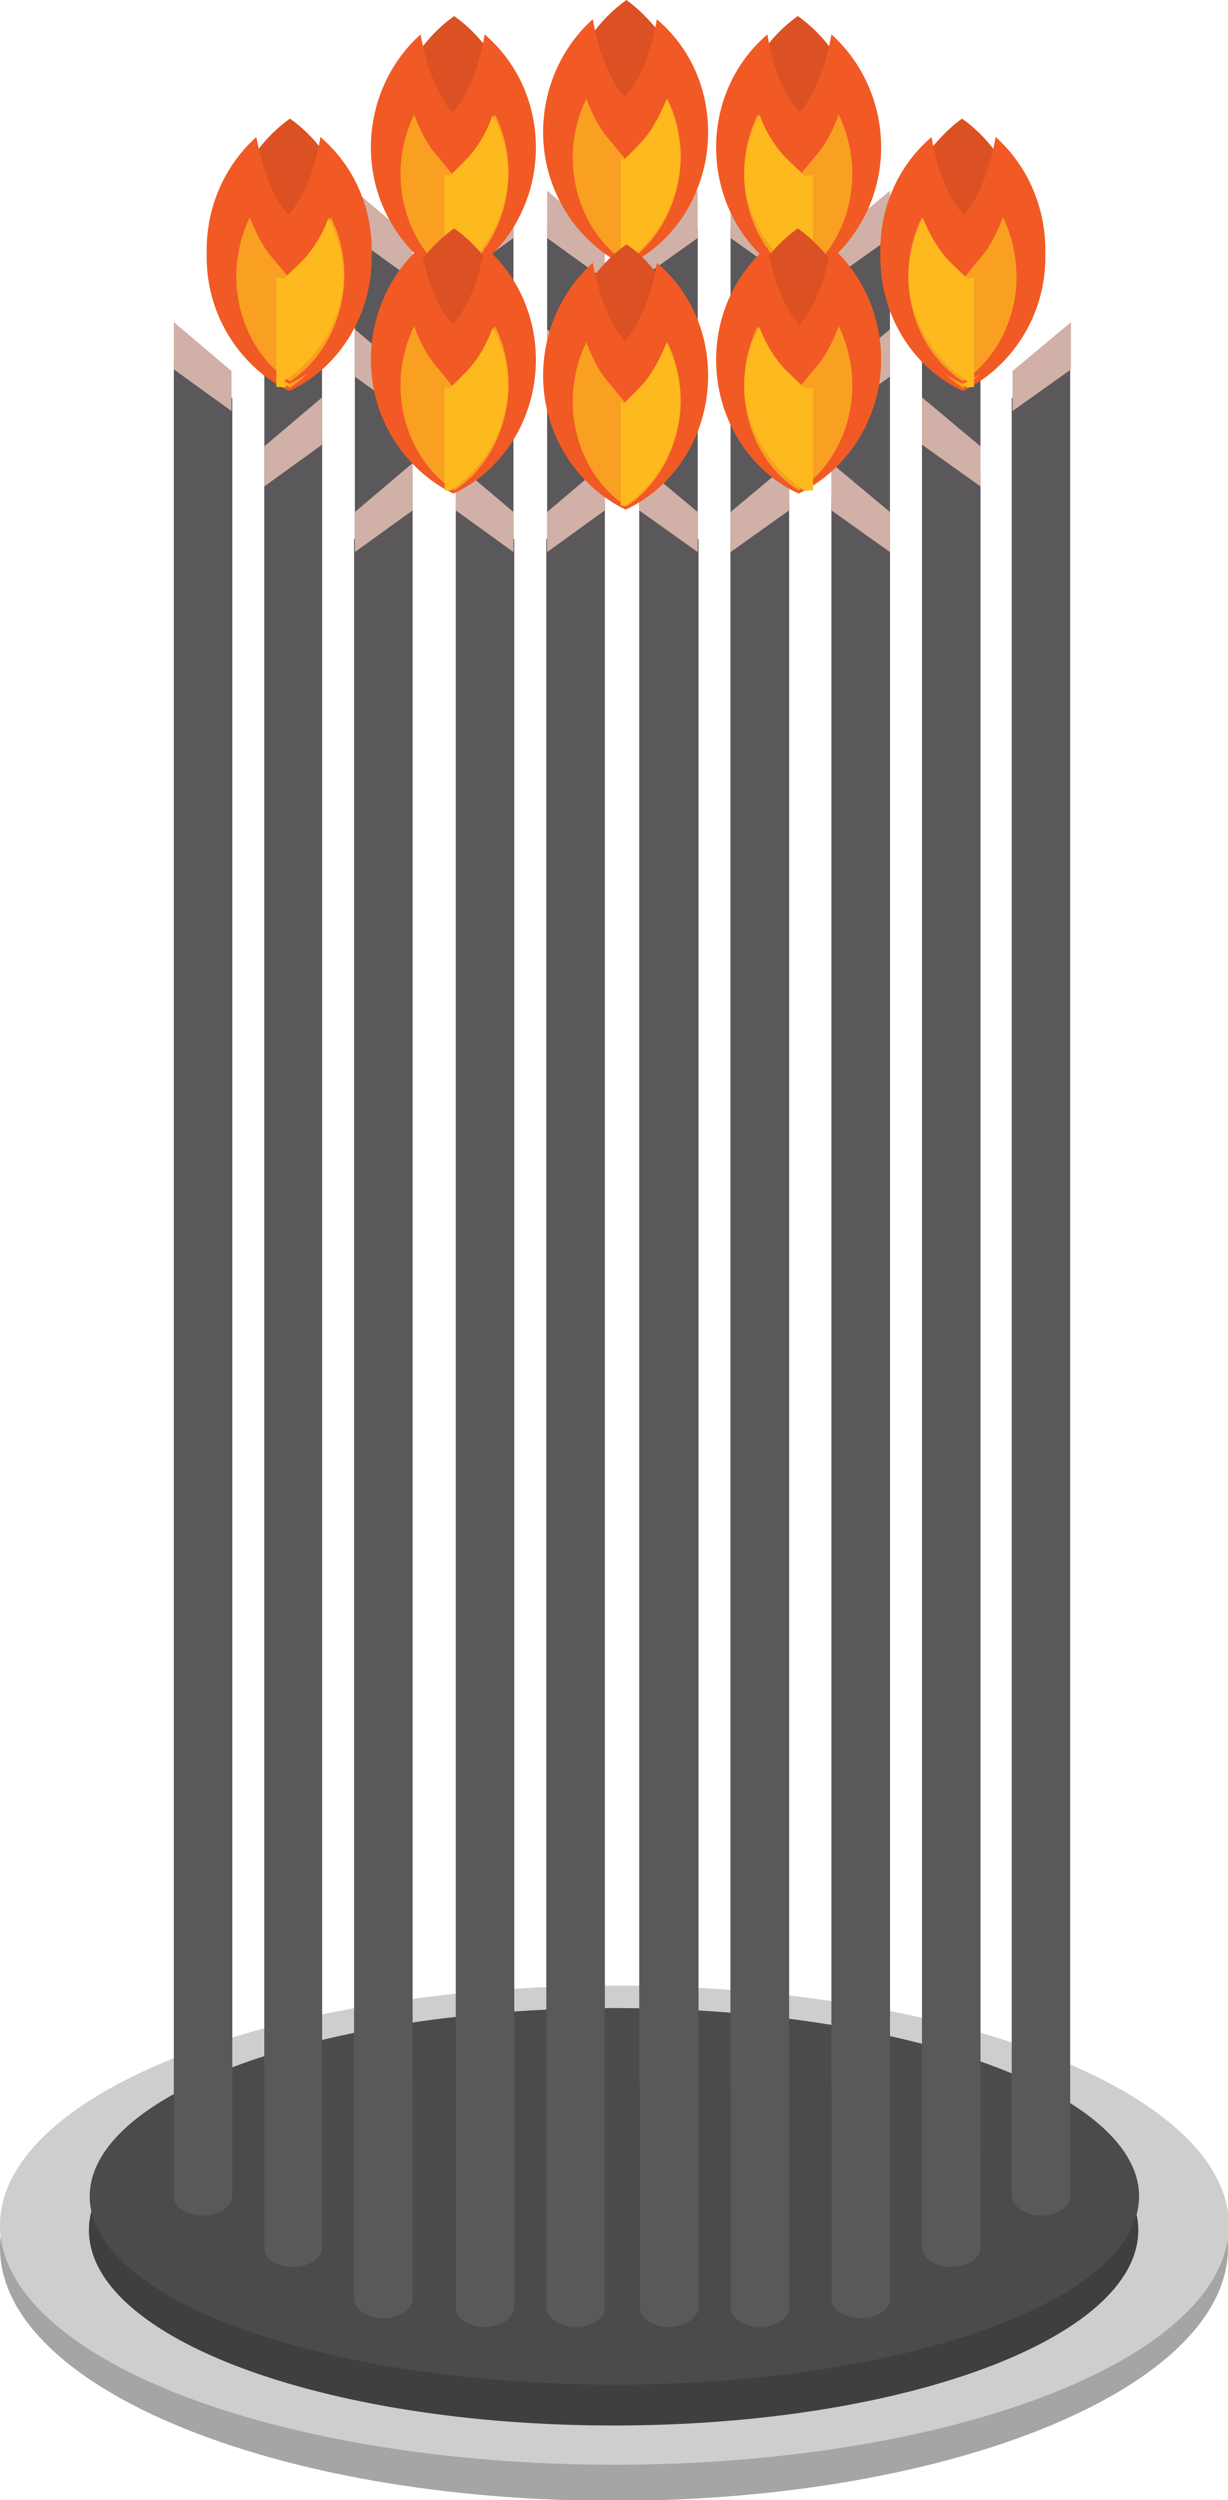 <?xml version="1.0" encoding="utf-8"?>
<!-- Generator: Adobe Illustrator 18.0.0, SVG Export Plug-In . SVG Version: 6.00 Build 0)  -->
<!DOCTYPE svg PUBLIC "-//W3C//DTD SVG 1.1//EN" "http://www.w3.org/Graphics/SVG/1.1/DTD/svg11.dtd">
<svg version="1.1" id="Layer_1" xmlns="http://www.w3.org/2000/svg" xmlns:xlink="http://www.w3.org/1999/xlink" x="0px" y="0px"
	 viewBox="0 0 153.3 312" enable-background="new 0 0 153.3 312" xml:space="preserve">
<g>
	<g>
		<g>
			<g>
				<g>
					<path fill="#A4A6A6" d="M153.3,280.5c0,17.4-34.3,31.6-76.7,31.6S0,297.9,0,280.5s34.3-26.2,76.7-26.2S153.3,263,153.3,280.5z"
						/>
				</g>
				<ellipse fill="#CDCECD" cx="76.7" cy="277.7" rx="76.7" ry="29.9"/>
			</g>
		</g>
		<g>
			<path fill="#403F40" d="M142.1,278.3c0,13.5-29.3,24.4-65.5,24.4s-65.5-10.9-65.5-24.4c0-13.5,29.3-20.2,65.5-20.2
				S142.1,264.8,142.1,278.3z"/>
			<ellipse fill="#4C4A4C" cx="76.7" cy="274.1" rx="65.5" ry="23.5"/>
		</g>
	</g>
	<g>
		<g>
			<g>
				<path fill="#5A585A" d="M25.3,276.5L25.3,276.5c-2,0-3.6-1.1-3.6-2.4V45l7.3,4.7v224.4C28.9,275.4,27.3,276.5,25.3,276.5z"/>
				<polygon fill="#D1B0A7" points="28.9,51.3 21.7,46.1 21.7,40.2 28.9,46.3 				"/>
			</g>
			<g>
				<g>
					<polygon fill="#5A585A" points="40.2,268.3 33,268.3 33,36.8 40.2,41.5 					"/>
					<polygon fill="#D1B0A7" points="40.2,43.1 33,37.9 33,32 40.2,38.1 					"/>
				</g>
				<g>
					<path fill="#5A585A" d="M36.6,282.9L36.6,282.9c2,0,3.6-1.1,3.6-2.4V54.3L33,59.1v221.5C33,281.9,34.6,282.9,36.6,282.9z"/>
					<polygon fill="#D1B0A7" points="33,60.7 40.2,55.5 40.2,49.6 33,55.7 					"/>
				</g>
			</g>
			<g>
				<g>
					<polygon fill="#5A585A" points="51.5,260 44.3,260 44.3,28.5 51.5,33.3 					"/>
					<polygon fill="#D1B0A7" points="51.5,34.9 44.3,29.7 44.3,23.8 51.5,29.9 					"/>
				</g>
				<g>
					<path fill="#5A585A" d="M47.9,289.3L47.9,289.3c2,0,3.6-1.1,3.6-2.4V62.6l-7.3,4.7v219.7C44.3,288.3,45.9,289.3,47.9,289.3z"/>
					<polygon fill="#D1B0A7" points="44.3,68.9 51.5,63.7 51.5,57.8 44.3,63.9 					"/>
				</g>
				<g>
					<polygon fill="#D1B0A7" points="51.5,52.2 44.3,47 44.3,41.1 51.5,47.2 					"/>
				</g>
			</g>
			<g>
				<g>
					<polygon fill="#5A585A" points="56.9,260 64.1,260 64.1,28.5 56.9,33.3 					"/>
					<polygon fill="#D1B0A7" points="56.9,34.9 64.1,29.7 64.1,23.8 56.9,29.9 					"/>
				</g>
				<g>
					<path fill="#5A585A" d="M60.5,290.4L60.5,290.4c-2,0-3.6-1.1-3.6-2.4V62.6l7.3,4.7V288C64.1,289.3,62.5,290.4,60.5,290.4z"/>
					<polygon fill="#D1B0A7" points="64.1,68.9 56.9,63.7 56.9,57.8 64.1,63.9 					"/>
				</g>
				<polygon fill="#D1B0A7" points="56.9,52.2 64.1,47 64.1,41.1 56.9,47.2 				"/>
			</g>
			<g>
				<g>
					<polygon fill="#5A585A" points="75.5,260 68.3,260 68.3,28.5 75.5,33.3 					"/>
					<polygon fill="#D1B0A7" points="75.5,34.9 68.3,29.7 68.3,23.8 75.5,29.9 					"/>
				</g>
				<g>
					<path fill="#5A585A" d="M71.9,290.4L71.9,290.4c2,0,3.6-1.1,3.6-2.4V62.6l-7.3,4.7V288C68.3,289.3,69.9,290.4,71.9,290.4z"/>
					<polygon fill="#D1B0A7" points="68.3,68.9 75.5,63.7 75.5,57.8 68.3,63.9 					"/>
				</g>
				<polygon fill="#D1B0A7" points="75.5,52.2 68.3,47 68.3,41.1 75.5,47.2 				"/>
			</g>
		</g>
		<g>
			<g>
				<path fill="#5A585A" d="M130,276.5L130,276.5c2,0,3.6-1.1,3.6-2.4V45l-7.3,4.7v224.4C126.4,275.4,128,276.5,130,276.5z"/>
				<polygon fill="#D1B0A7" points="126.4,51.3 133.7,46.1 133.7,40.2 126.4,46.3 				"/>
			</g>
			<g>
				<g>
					<polygon fill="#5A585A" points="115.1,268.3 122.4,268.3 122.4,36.8 115.1,41.5 					"/>
					<polygon fill="#D1B0A7" points="115.1,43.1 122.4,37.9 122.4,32 115.1,38.1 					"/>
				</g>
				<g>
					<path fill="#5A585A" d="M118.7,282.9L118.7,282.9c-2,0-3.6-1.1-3.6-2.4V54.3l7.3,4.7v221.5
						C122.4,281.9,120.7,282.9,118.7,282.9z"/>
					<polygon fill="#D1B0A7" points="122.4,60.7 115.1,55.5 115.1,49.6 122.4,55.7 					"/>
				</g>
			</g>
			<g>
				<g>
					<polygon fill="#5A585A" points="103.8,260 111.1,260 111.1,28.5 103.8,33.3 					"/>
					<polygon fill="#D1B0A7" points="103.8,34.9 111.1,29.7 111.1,23.8 103.8,29.9 					"/>
				</g>
				<g>
					<path fill="#5A585A" d="M107.4,289.3L107.4,289.3c-2,0-3.6-1.1-3.6-2.4V62.6l7.3,4.7v219.7
						C111.1,288.3,109.4,289.3,107.4,289.3z"/>
					<polygon fill="#D1B0A7" points="111.1,68.9 103.8,63.7 103.8,57.8 111.1,63.9 					"/>
				</g>
				<g>
					<polygon fill="#D1B0A7" points="103.8,52.2 111.1,47 111.1,41.1 103.8,47.2 					"/>
				</g>
			</g>
			<g>
				<g>
					<polygon fill="#5A585A" points="98.5,260 91.2,260 91.2,28.5 98.5,33.3 					"/>
					<polygon fill="#D1B0A7" points="98.5,34.9 91.2,29.7 91.2,23.8 98.5,29.9 					"/>
				</g>
				<g>
					<path fill="#5A585A" d="M94.9,290.4L94.9,290.4c2,0,3.6-1.1,3.6-2.4V62.6l-7.3,4.7V288C91.2,289.3,92.9,290.4,94.9,290.4z"/>
					<polygon fill="#D1B0A7" points="91.2,68.9 98.5,63.7 98.5,57.8 91.2,63.9 					"/>
				</g>
				<polygon fill="#D1B0A7" points="98.5,52.2 91.2,47 91.2,41.1 98.5,47.2 				"/>
			</g>
			<g>
				<g>
					<polygon fill="#5A585A" points="79.8,260 87.1,260 87.1,28.5 79.8,33.3 					"/>
					<polygon fill="#D1B0A7" points="79.8,34.9 87.1,29.7 87.1,23.8 79.8,29.9 					"/>
				</g>
				<g>
					<path fill="#5A585A" d="M83.5,290.4L83.5,290.4c-2,0-3.6-1.1-3.6-2.4V62.6l7.3,4.7V288C87.1,289.3,85.5,290.4,83.5,290.4z"/>
					<polygon fill="#D1B0A7" points="87.1,68.9 79.8,63.7 79.8,57.8 87.1,63.9 					"/>
				</g>
				<polygon fill="#D1B0A7" points="79.8,52.2 87.1,47 87.1,41.1 79.8,47.2 				"/>
			</g>
		</g>
	</g>
</g>
<g>
	<g>
		<g>
			<path fill="#DC5123" d="M40.2,19.6C39.4,26,38,31.1,36.2,34c-1.8-2.8-3.3-8-4-14.4c1.2-1.6,2.6-2.9,4-3.9
				C37.6,16.7,39,18,40.2,19.6z"/>
			<path fill="#F15A24" d="M46.4,32.1c0,7.4-4.2,13.9-10.3,16.7c-6-2.9-10.3-9.3-10.3-16.7c0-5.6,2.4-10.7,6.2-14.1
				c0.8,4.3,2.2,7.8,4,9.7c1.8-1.9,3.3-5.4,4-9.7C44,21.4,46.4,26.4,46.4,32.1z"/>
			<path fill="#F9A022" d="M36.2,48.4c-4.1-2.7-6.7-7.7-6.7-13.1c0-2.6,0.6-5.1,1.7-7.4c0.8,2.2,1.8,4,3,5.3l1.8,2.2l2.3-2.2
				c1.2-1.3,2.2-3.1,3-5.3c1.1,2.2,1.7,4.7,1.7,7.4C42.9,40.8,40.3,45.7,36.2,48.4z"/>
			<path fill="#FDB91E" d="M42.9,35.3c0,5.4-3.4,10.4-7.5,13.1c0,0,1.1-0.1-0.9-0.1V35.4l0.9,0.2l2.4-2.3C39,32,40.2,30.2,41,28
				C42.1,30.2,42.9,32.7,42.9,35.3z"/>
		</g>
		<g>
			<path fill="#DC5123" d="M60.7,5.9c-0.8,6.4-2.2,11.6-4,14.4c-1.8-2.8-3.3-8-4-14.4c1.2-1.6,2.6-2.9,4-3.9
				C58.1,3,59.5,4.3,60.7,5.9z"/>
			<path fill="#F15A24" d="M66.9,18.4c0,7.4-4.2,13.9-10.3,16.7c-6-2.9-10.3-9.3-10.3-16.7c0-5.6,2.4-10.7,6.2-14.1
				c0.8,4.3,2.2,7.8,4,9.7c1.8-1.9,3.3-5.4,4-9.7C64.5,7.7,66.9,12.8,66.9,18.4z"/>
			<path fill="#F9A022" d="M56.7,34.8c-4.1-2.7-6.7-7.7-6.7-13.1c0-2.6,0.6-5.1,1.7-7.4c0.8,2.2,1.8,4,3,5.3l1.8,2.2l2.3-2.2
				c1.2-1.3,2.2-3.1,3-5.3c1.1,2.2,1.7,4.7,1.7,7.4C63.4,27.1,60.8,32.1,56.7,34.8z"/>
			<path fill="#FDB91E" d="M63.4,21.7c0,5.4-3.1,10.4-7.3,13.1c0,0,0.4-0.1-0.6-0.1V21.8l0.6,0.2l2.3-2.3c1.2-1.3,2.3-3.1,3.1-5.3
				C62.7,16.5,63.4,19,63.4,21.7z"/>
		</g>
		<g>
			<path fill="#DC5123" d="M82.2,3.9c-0.8,6.4-2.2,11.6-4,14.4c-1.8-2.8-3.3-8-4-14.4c1.2-1.6,2.6-2.9,4-3.9C79.6,1,81,2.4,82.2,3.9
				z"/>
			<path fill="#F15A24" d="M88.4,16.5c0,7.4-4.2,13.9-10.3,16.7c-6-2.9-10.3-9.3-10.3-16.7c0-5.6,2.4-10.7,6.2-14.1
				c0.8,4.3,2.2,7.8,4,9.7c1.8-1.9,3.3-5.4,4-9.7C86,5.8,88.4,10.8,88.4,16.5z"/>
			<path fill="#F9A022" d="M78.2,32.8c-4.1-2.7-6.7-7.7-6.7-13.1c0-2.6,0.6-5.1,1.7-7.4c0.8,2.2,1.8,4,3,5.3l1.8,2.2l2.3-2.2
				c1.2-1.3,2.2-3.1,3-5.3c1.1,2.2,1.7,4.7,1.7,7.4C84.9,25.1,82.3,30.1,78.2,32.8z"/>
			<path fill="#FDB91E" d="M84.9,19.7c0,5.4-2.9,10.4-7,13.1c0,0,0.6-0.1-0.4-0.1V19.8l0.4,0.2l2.2-2.3c1.2-1.3,2.2-3.1,3.1-5.3
				C84.3,14.6,84.9,17.1,84.9,19.7z"/>
		</g>
		<g>
			<path fill="#DC5123" d="M116.1,19.6c0.8,6.4,2.2,11.6,4,14.4c1.8-2.8,3.3-8,4-14.4c-1.2-1.6-2.6-2.9-4-3.9
				C118.7,16.7,117.4,18,116.1,19.6z"/>
			<path fill="#F15A24" d="M109.9,32.1c0,7.4,4.2,13.9,10.3,16.7c6-2.9,10.3-9.3,10.3-16.7c0-5.6-2.4-10.7-6.2-14.1
				c-0.8,4.3-2.2,7.8-4,9.7c-1.8-1.9-3.3-5.4-4-9.7C112.3,21.4,109.9,26.4,109.9,32.1z"/>
			<path fill="#F9A022" d="M120.2,48.4c4.1-2.7,6.7-7.7,6.7-13.1c0-2.6-0.6-5.1-1.7-7.4c-0.8,2.2-1.8,4-3,5.3l-1.8,2.2l-2.3-2.2
				c-1.2-1.3-2.2-3.1-3-5.3c-1.1,2.2-1.7,4.7-1.7,7.4C113.4,40.8,116,45.7,120.2,48.4z"/>
			<path fill="#FDB91E" d="M113.4,35.3c0,5.4,3.2,10.4,7.4,13.1c0,0-0.2-0.1,0.8-0.1V35.4l-0.8,0.2l-2.4-2.3
				c-1.2-1.3-2.3-3.1-3.2-5.3C114.2,30.2,113.4,32.7,113.4,35.3z"/>
		</g>
		<g>
			<path fill="#DC5123" d="M95.6,5.9c0.8,6.4,2.2,11.6,4,14.4c1.8-2.8,3.3-8,4-14.4c-1.2-1.6-2.6-2.9-4-3.9
				C98.2,3,96.8,4.3,95.6,5.9z"/>
			<path fill="#F15A24" d="M89.4,18.4c0,7.4,4.2,13.9,10.3,16.7c6-2.9,10.3-9.3,10.3-16.7c0-5.6-2.4-10.7-6.2-14.1
				c-0.8,4.3-2.2,7.8-4,9.7c-1.8-1.9-3.3-5.4-4-9.7C91.8,7.7,89.4,12.8,89.4,18.4z"/>
			<path fill="#F9A022" d="M99.7,34.8c4.1-2.7,6.7-7.7,6.7-13.1c0-2.6-0.6-5.1-1.7-7.4c-0.8,2.2-1.8,4-3,5.3l-1.8,2.2l-2.3-2.2
				c-1.2-1.3-2.2-3.1-3-5.3c-1.1,2.2-1.7,4.7-1.7,7.4C92.9,27.1,95.5,32.1,99.7,34.8z"/>
			<path fill="#FDB91E" d="M92.9,21.7c0,5.4,3.5,10.4,7.6,13.1c0,0,0-0.1,1-0.1V21.8l-1,0.2L98,19.6c-1.2-1.3-2.4-3.1-3.2-5.3
				C93.7,16.5,92.9,19,92.9,21.7z"/>
		</g>
	</g>
	<g>
		<path fill="#DC5123" d="M40.2,18.7c-0.8,6.4-2.2,11.6-4,14.4c-1.8-2.8-3.3-8-4-14.4c1.2-1.6,2.6-2.9,4-3.9
			C37.6,15.8,39,17.1,40.2,18.7z"/>
		<path fill="#F15A24" d="M46.4,31.2c0,7.4-4.2,13.9-10.3,16.7c-6-2.9-10.3-9.3-10.3-16.7c0-5.6,2.4-10.7,6.2-14.1
			c0.8,4.3,2.2,7.8,4,9.7c1.8-1.9,3.3-5.4,4-9.7C44,20.5,46.4,25.6,46.4,31.2z"/>
		<path fill="#F9A022" d="M36.2,47.6c-4.1-2.7-6.7-7.7-6.7-13.1c0-2.6,0.6-5.1,1.7-7.4c0.8,2.2,1.8,4,3,5.3l1.8,2.2l2.3-2.2
			c1.2-1.3,2.2-3.1,3-5.3c1.1,2.2,1.7,4.7,1.7,7.4C42.9,39.9,40.3,44.9,36.2,47.6z"/>
		<path fill="#FDB91E" d="M42.9,34.5c0,5.4-3.4,10.4-7.5,13.1c0,0,1.1-0.1-0.9-0.1V34.6l0.9,0.2l2.4-2.3c1.2-1.3,2.4-3.1,3.2-5.3
			C42.1,29.3,42.9,31.9,42.9,34.5z"/>
	</g>
	<g>
		<path fill="#DC5123" d="M60.7,32.4c-0.8,6.4-2.2,11.6-4,14.4c-1.8-2.8-3.3-8-4-14.4c1.2-1.6,2.6-2.9,4-3.9
			C58.1,29.5,59.5,30.8,60.7,32.4z"/>
		<path fill="#F15A24" d="M66.9,44.9c0,7.4-4.2,13.9-10.3,16.7c-6-2.9-10.3-9.3-10.3-16.7c0-5.6,2.4-10.7,6.2-14.1
			c0.8,4.3,2.2,7.8,4,9.7c1.8-1.9,3.3-5.4,4-9.7C64.5,34.2,66.9,39.3,66.9,44.9z"/>
		<path fill="#F9A022" d="M56.7,61.2c-4.1-2.7-6.7-7.7-6.7-13.1c0-2.6,0.6-5.1,1.7-7.4c0.8,2.2,1.8,4,3,5.3l1.8,2.2l2.3-2.2
			c1.2-1.3,2.2-3.1,3-5.3c1.1,2.2,1.7,4.7,1.7,7.4C63.4,53.6,60.8,58.6,56.7,61.2z"/>
		<path fill="#FDB91E" d="M63.4,48.2c0,5.4-3.1,10.4-7.3,13.1c0,0,0.4-0.1-0.6-0.1V48.3l0.6,0.2l2.3-2.3c1.2-1.3,2.3-3.1,3.1-5.3
			C62.7,43,63.4,45.5,63.4,48.2z"/>
	</g>
	<g>
		<path fill="#DC5123" d="M82.2,34.4c-0.8,6.4-2.2,11.6-4,14.4c-1.8-2.8-3.3-8-4-14.4c1.2-1.6,2.6-2.9,4-3.9
			C79.6,31.4,81,32.8,82.2,34.4z"/>
		<path fill="#F15A24" d="M88.4,46.9c0,7.4-4.2,13.9-10.3,16.7c-6-2.9-10.3-9.3-10.3-16.7c0-5.6,2.4-10.7,6.2-14.1
			c0.8,4.3,2.2,7.8,4,9.7c1.8-1.9,3.3-5.4,4-9.7C86,36.2,88.4,41.2,88.4,46.9z"/>
		<path fill="#F9A022" d="M78.2,63.2c-4.1-2.7-6.7-7.7-6.7-13.1c0-2.6,0.6-5.1,1.7-7.4c0.8,2.2,1.8,4,3,5.3l1.8,2.2l2.3-2.2
			c1.2-1.3,2.2-3.1,3-5.3c1.1,2.2,1.7,4.7,1.7,7.4C84.9,55.5,82.3,60.5,78.2,63.2z"/>
		<path fill="#FDB91E" d="M84.9,50.1c0,5.4-2.9,10.4-7,13.1c0,0,0.6-0.1-0.4-0.1V50.2l0.4,0.2l2.2-2.3c1.2-1.3,2.2-3.1,3.1-5.3
			C84.3,45,84.9,47.5,84.9,50.1z"/>
	</g>
	<g>
		<path fill="#DC5123" d="M116.1,18.7c0.8,6.4,2.2,11.6,4,14.4c1.8-2.8,3.3-8,4-14.4c-1.2-1.6-2.6-2.9-4-3.9
			C118.7,15.8,117.4,17.1,116.1,18.7z"/>
		<path fill="#F15A24" d="M109.9,31.2c0,7.4,4.2,13.9,10.3,16.7c6-2.9,10.3-9.3,10.3-16.7c0-5.6-2.4-10.7-6.2-14.1
			c-0.8,4.3-2.2,7.8-4,9.7c-1.8-1.9-3.3-5.4-4-9.7C112.3,20.5,109.9,25.6,109.9,31.2z"/>
		<path fill="#F9A022" d="M120.2,47.6c4.1-2.7,6.7-7.7,6.7-13.1c0-2.6-0.6-5.1-1.7-7.4c-0.8,2.2-1.8,4-3,5.3l-1.8,2.2l-2.3-2.2
			c-1.2-1.3-2.2-3.1-3-5.3c-1.1,2.2-1.7,4.7-1.7,7.4C113.4,39.9,116,44.9,120.2,47.6z"/>
		<path fill="#FDB91E" d="M113.4,34.5c0,5.4,3.2,10.4,7.4,13.1c0,0-0.2-0.1,0.8-0.1V34.6l-0.8,0.2l-2.4-2.3
			c-1.2-1.3-2.3-3.1-3.2-5.3C114.2,29.3,113.4,31.9,113.4,34.5z"/>
	</g>
	<g>
		<path fill="#DC5123" d="M95.6,32.4c0.8,6.4,2.2,11.6,4,14.4c1.8-2.8,3.3-8,4-14.4c-1.2-1.6-2.6-2.9-4-3.9
			C98.2,29.5,96.8,30.8,95.6,32.4z"/>
		<path fill="#F15A24" d="M89.4,44.9c0,7.4,4.2,13.9,10.3,16.7c6-2.9,10.3-9.3,10.3-16.7c0-5.6-2.4-10.7-6.2-14.1
			c-0.8,4.3-2.2,7.8-4,9.7c-1.8-1.9-3.3-5.4-4-9.7C91.8,34.2,89.4,39.3,89.4,44.9z"/>
		<path fill="#F9A022" d="M99.7,61.2c4.1-2.7,6.7-7.7,6.7-13.1c0-2.6-0.6-5.1-1.7-7.4c-0.8,2.2-1.8,4-3,5.3l-1.8,2.2l-2.3-2.2
			c-1.2-1.3-2.2-3.1-3-5.3c-1.1,2.2-1.7,4.7-1.7,7.4C92.9,53.6,95.5,58.6,99.7,61.2z"/>
		<path fill="#FDB91E" d="M92.9,48.2c0,5.4,3.5,10.4,7.6,13.1c0,0,0-0.1,1-0.1V48.3l-1,0.2L98,46.1c-1.2-1.3-2.4-3.1-3.2-5.3
			C93.7,43,92.9,45.5,92.9,48.2z"/>
	</g>
</g>
</svg>
